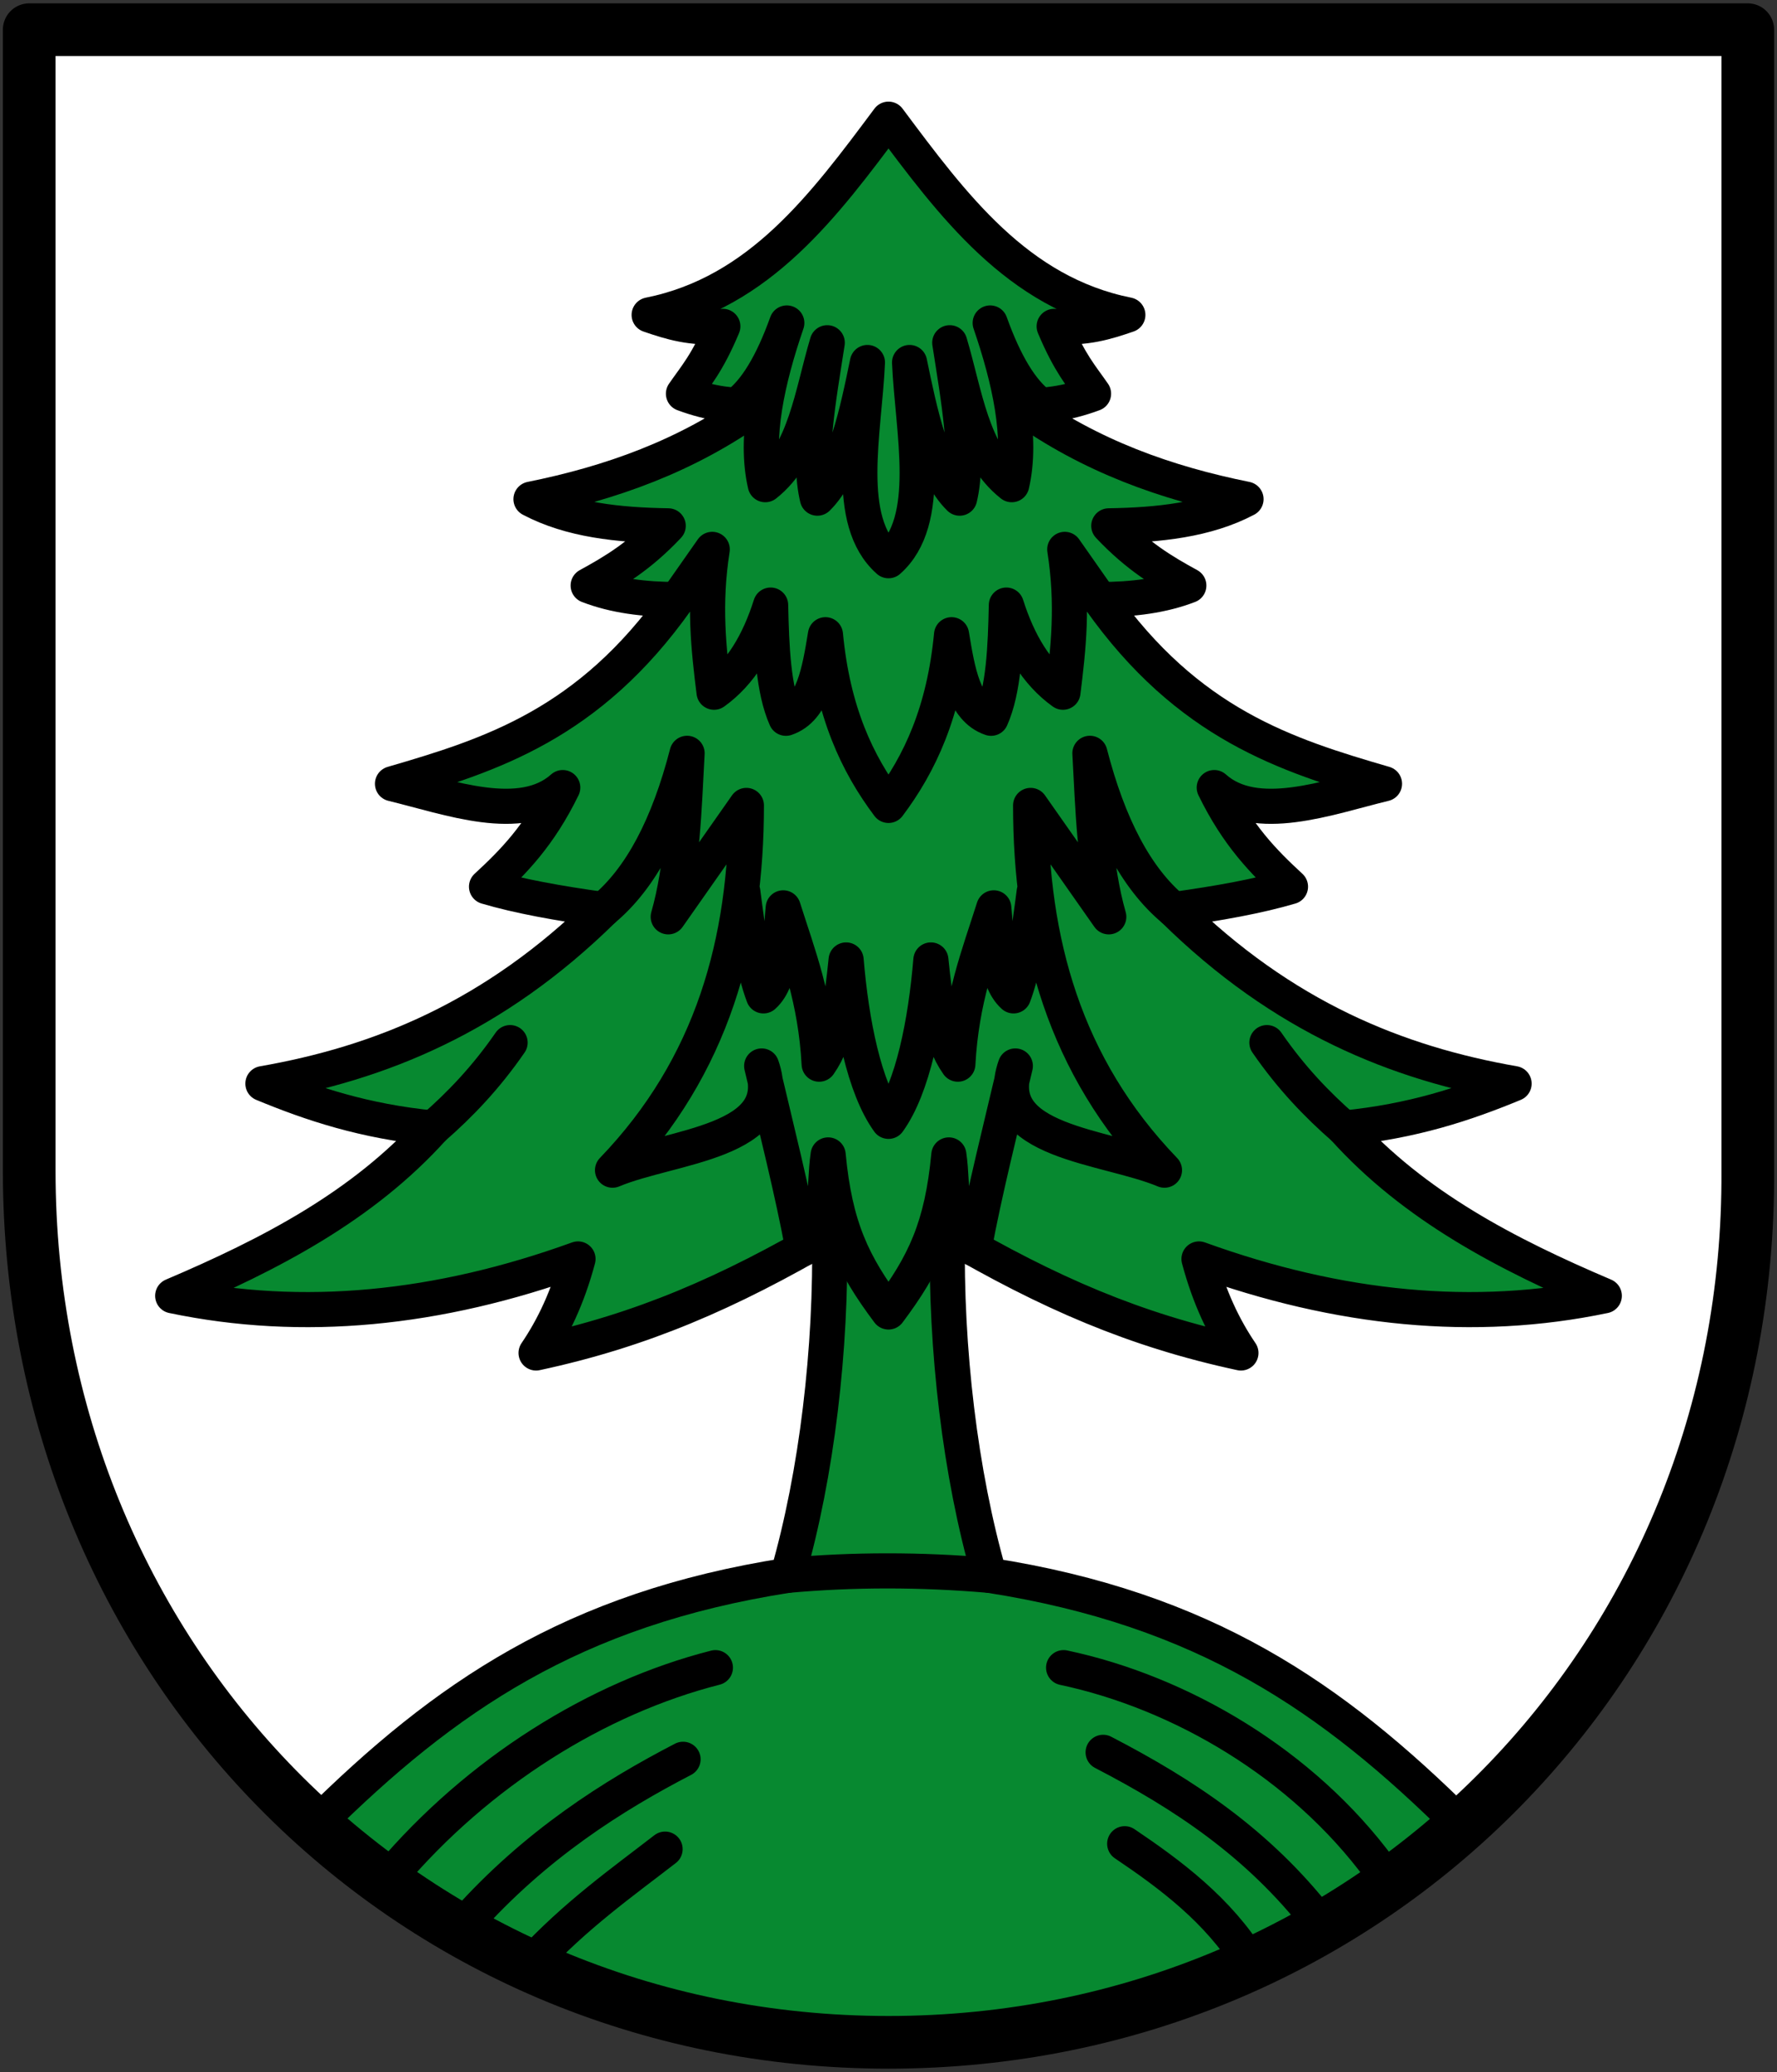<svg xmlns="http://www.w3.org/2000/svg" height="590" width="506"><rect width="100%" height="100%" fill="#333333" stroke="none"/><path style="fill:#fff;fill-opacity:1;stroke:none;stroke-width:15;stroke-linecap:round;stroke-linejoin:round;stroke-miterlimit:4;stroke-dasharray:none;stroke-opacity:1" d="M5.818 5.954V330.87c0 138.214 106.611 248.176 244.68 248.176 138.067 0 245.53-109.965 244.68-248.176V5.954Z" transform="translate(2.5 2.5)"/><path d="M182.344 87.173c6.011 2.068 12.136 4.023 20.984 3.256-4.433 10.557-7.692 14.073-11.216 19.175 8.084 3.02 14.437 3.445 20.622 3.618-19.733 14.178-41.418 21.852-64.037 26.41 11.309 5.965 24.894 7.375 39.074 7.598-8.206 8.708-15.536 13.038-22.793 17.005 7.409 2.876 15.989 3.995 25.325 3.98-25.149 35.515-53.061 44.314-81.042 52.46 16.16 3.917 36.662 11.651 48.48 1.085-6.631 13.635-14.126 21.23-21.707 28.22 9.004 2.662 20.382 4.743 33.285 6.512-31.225 30.76-63.814 43.786-96.96 49.566 13.875 5.744 28.867 10.743 48.48 12.662-20.077 22.307-46.45 35.957-74.168 47.757 37.004 7.75 75.514 3.947 115.412-10.492-2.935 11.013-7.077 19.613-11.939 26.773 30.146-6.47 54.65-17.105 83.574-34.009.572 32.747-3.614 68.431-11.939 97.322-61.217 9.553-97.638 34.655-134.225 70.912 46.555 39.401 99.996 62.063 162.943 62.063 62.947 0 116.389-22.662 162.944-62.063-36.587-36.257-73.008-61.36-134.225-70.912-8.325-28.89-12.512-64.575-11.94-97.322 28.924 16.904 53.43 27.539 83.575 34.009-4.862-7.16-9.004-15.76-11.94-26.773 39.898 14.44 78.409 18.242 115.412 10.492-27.717-11.8-54.09-25.45-74.167-47.757 19.612-1.919 34.605-6.918 48.48-12.662-33.146-5.78-65.735-18.806-96.96-49.566 12.903-1.769 24.28-3.85 33.285-6.512-7.582-6.99-15.076-14.585-21.708-28.22 11.819 10.566 32.32 2.832 48.48-1.086-27.98-8.145-55.893-16.944-81.041-52.46 9.336.016 17.916-1.103 25.325-3.98-7.257-3.966-14.587-8.296-22.793-17.004 14.18-.223 27.765-1.633 39.074-7.597-22.62-4.559-44.304-12.233-64.038-26.411 6.186-.173 12.54-.598 20.623-3.618-3.524-5.102-6.783-8.618-11.216-19.175 8.847.767 14.973-1.188 20.984-3.256-31.493-6.308-49.884-31.26-68.154-55.737-18.269 24.476-36.66 49.429-68.153 55.737z" style="fill:#078930;stroke:#000;stroke-width:10;stroke-linecap:round;stroke-linejoin:round;stroke-miterlimit:4;stroke-dasharray:none;stroke-opacity:1" transform="translate(2.5 2.5)"/><path d="M186.883 524.034c-11.945 9.253-25.59 18.864-38.374 32.745m43.49-58.328c-19.651 10.183-42.044 24.214-61.91 46.56m71.12-72.654c-33.573 8.554-67.443 29.637-92.61 59.351m209.156-9.21c12.968 8.742 26.612 18.865 35.816 33.77m-41.956-59.798c23.106 11.976 44.091 25.864 61.399 48.03m-72.655-72.143c33.444 7.105 68.004 27.387 90.05 57.305m-168.63-83.59c18.666-1.68 37.806-1.698 57.437 0m31.48-277.858-10.008-14.281c2.464 15.754 1.03 28.26-.512 40.676-7.53-5.394-12.676-13.967-16.117-24.815-.258 12.174-.74 24.08-4.349 32.234-7.74-2.612-9.51-13.187-11.256-23.792-2.103 22.025-9.059 36.77-17.954 48.607-8.895-11.836-15.851-26.582-17.954-48.607-1.746 10.605-3.515 21.18-11.256 23.792-3.609-8.154-4.09-20.06-4.35-32.234-3.44 10.848-8.586 19.421-16.116 24.815-1.542-12.416-2.976-24.922-.512-40.676l-10.009 14.281M380.161 318.72c-7.601-6.626-14.99-14.312-21.912-24.339m-26.568-37.889c-10.74-8.928-18.541-23.975-23.83-44.487.88 15.885 1.224 31.984 5.373 46.56l-22.257-31.722c.013 38.55 9.527 74.16 38.118 103.866-16.663-7.007-50.078-7.858-42.467-29.676-4.178 17.74-8.847 36.218-11.756 52.057-7.648-4.705-5.725-17.067-7.176-26.73-1.951 20.604-7 31.13-17.186 44.723-10.186-13.593-15.235-24.12-17.186-44.723-1.45 9.663.472 22.025-7.176 26.73-2.909-15.839-7.578-34.317-11.756-52.057 7.611 21.818-25.804 22.67-42.467 29.676 28.59-29.706 38.105-65.315 38.118-103.866l-22.257 31.723c4.149-14.577 4.494-30.676 5.373-46.56-5.289 20.51-13.09 35.558-23.83 44.486m37.884-143.547c5.48-3.977 10.226-12 14.343-23.48-5.493 16.038-9.26 32.653-6.14 46.048 11.389-8.97 13.266-25.72 17.652-40.42-2.495 16.115-5.582 32.748-2.814 44.258 7.883-7.713 11.38-24.659 14.256-38.63-.892 19.89-6.86 45.066 6 56.444 12.86-11.378 6.892-36.553 6-56.444 2.876 13.971 6.373 30.917 14.256 38.63 2.768-11.51-.319-28.143-2.814-44.258 4.386 14.7 6.263 31.45 17.652 40.42 3.12-13.395-.647-30.01-6.14-46.048 4.117 11.48 8.862 19.503 14.343 23.48M120.84 318.72c7.601-6.626 14.99-14.312 21.912-24.339m66.26-42.978c1.454 11.41 3.081 22.304 5.883 29.675 5.39-4.842 4.687-15.778 5.628-25.07 4.262 13.477 9.22 25.84 10.233 44.513 5.168-7.282 6.521-18.38 7.675-29.676 1.487 17.79 5.131 36.344 12.07 45.956 6.939-9.612 10.583-28.165 12.07-45.956 1.154 11.297 2.507 22.394 7.675 29.676 1.013-18.673 5.971-31.036 10.233-44.514.94 9.293.238 20.229 5.628 25.071 2.802-7.37 4.429-18.265 5.884-29.675" style="fill:none;stroke:#000;stroke-width:10;stroke-linecap:round;stroke-linejoin:round;stroke-miterlimit:4;stroke-dasharray:none;stroke-opacity:1" transform="translate(2.5 2.5)"/><path d="M5.818 5.954V330.87c0 138.214 106.611 248.176 244.68 248.176 138.067 0 245.53-109.965 244.68-248.176V5.954Z" style="fill:none;fill-opacity:1;stroke:#000;stroke-width:15;stroke-linecap:round;stroke-linejoin:round;stroke-miterlimit:4;stroke-dasharray:none;stroke-opacity:1" transform="translate(2.5 2.5)"/></svg>
